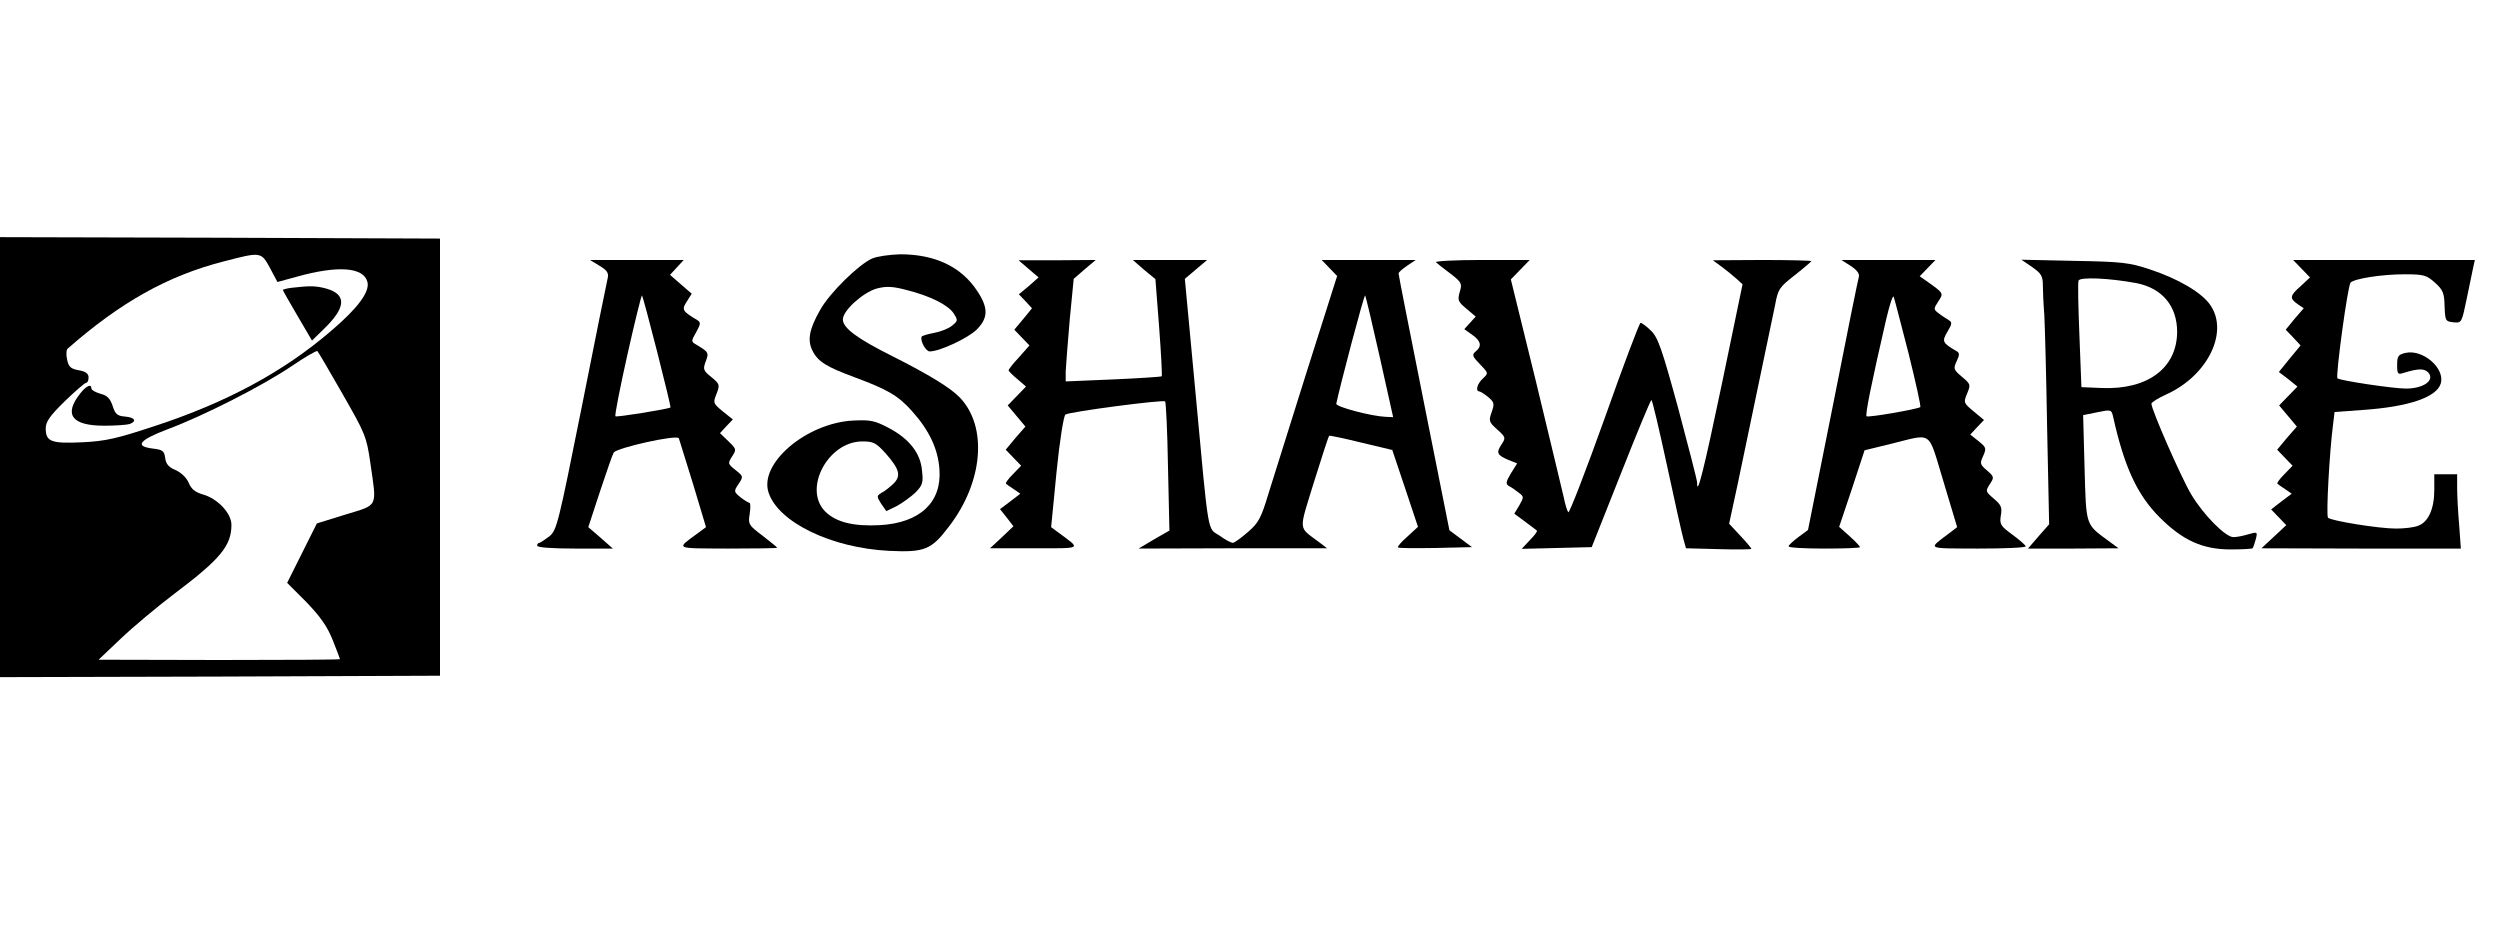 <?xml version="1.0" standalone="no"?>
<!DOCTYPE svg PUBLIC "-//W3C//DTD SVG 20010904//EN"
 "http://www.w3.org/TR/2001/REC-SVG-20010904/DTD/svg10.dtd">
<svg version="1.0" xmlns="http://www.w3.org/2000/svg"
 width="875pt" height="333pt" viewBox="0 0 875 333"
 preserveAspectRatio="xMidYMid meet">
<g transform="translate(0,333) scale(0.1,-0.1)"
fill="#000000" stroke="none">
<path d="M0 1730 l0 -770 770 2 770 3 0 765 0 765 -770 3 -770 2 0 -770z m945
662 l26 -49 66 18 c146 41 236 34 249 -18 9 -34 -34 -92 -127 -171 -165 -142
-364 -250 -617 -333 -133 -44 -172 -53 -254 -57 -109 -5 -128 2 -128 49 0 23
15 44 66 94 37 36 71 65 75 65 5 0 9 8 9 19 0 13 -10 21 -34 25 -28 5 -36 12
-41 37 -4 17 -3 34 1 38 184 162 351 256 547 306 130 34 131 34 162 -23z m254
-441 c79 -138 84 -149 97 -240 23 -160 30 -146 -87 -182 l-100 -31 -52 -104
-52 -104 67 -67 c49 -51 73 -85 92 -132 14 -36 26 -66 26 -68 0 -2 -190 -3
-422 -3 l-423 1 78 74 c43 41 129 113 190 159 158 119 197 166 197 239 0 41
-49 93 -102 107 -26 8 -39 19 -48 41 -8 18 -26 35 -46 44 -24 10 -33 21 -36
42 -3 24 -8 29 -43 33 -65 8 -49 29 50 67 129 48 336 154 435 221 47 32 88 56
91 53 3 -3 43 -71 88 -150z"/>
<path d="M1023 2323 c-18 -2 -33 -6 -33 -8 0 -2 23 -42 51 -90 l51 -87 40 39
c79 76 83 122 10 143 -37 10 -58 10 -119 3z"/>
<path d="M281 1953 c-59 -74 -30 -113 84 -113 40 0 80 3 89 6 26 10 18 23 -16
26 -28 2 -35 9 -44 38 -9 26 -19 36 -43 42 -17 5 -31 13 -31 18 0 18 -18 10
-39 -17z"/>
<path d="M3052 2425 c-47 -21 -148 -120 -181 -179 -39 -68 -46 -107 -27 -144
19 -38 49 -56 146 -92 118 -44 153 -64 203 -120 59 -66 90 -131 95 -202 9
-116 -68 -188 -208 -196 -92 -5 -154 10 -192 48 -78 79 10 245 130 245 40 0
48 -5 82 -42 49 -56 55 -79 26 -107 -12 -11 -30 -26 -41 -31 -17 -11 -17 -12
-1 -38 l18 -26 37 18 c20 11 49 32 65 47 25 26 28 34 23 77 -5 61 -45 112
-118 150 -48 25 -62 28 -124 25 -163 -9 -329 -150 -295 -252 34 -104 220 -194
422 -204 125 -6 148 4 210 86 119 155 135 348 38 450 -32 34 -109 81 -236 145
-124 62 -174 99 -174 129 0 31 70 94 118 108 35 9 55 8 105 -5 83 -21 145 -52
165 -82 15 -24 15 -26 -6 -43 -12 -10 -40 -21 -62 -25 -22 -4 -42 -10 -44 -13
-7 -13 14 -52 28 -52 35 0 133 46 164 76 41 41 42 76 2 136 -56 85 -148 128
-269 128 -36 -1 -81 -7 -99 -15z"/>
<path d="M2098 2400 c27 -16 33 -26 29 -43 -3 -12 -44 -215 -91 -452 -82 -409
-87 -430 -113 -452 -16 -12 -31 -22 -35 -23 -5 0 -8 -4 -8 -10 0 -6 51 -10
133 -10 l132 0 -43 38 -43 37 41 125 c23 69 44 130 48 136 11 17 223 64 228
50 2 -6 24 -78 50 -161 l45 -150 -27 -20 c-79 -58 -87 -54 104 -55 94 0 172 1
172 3 0 2 -23 20 -51 42 -49 37 -51 40 -45 77 3 21 3 38 -1 38 -5 1 -19 10
-32 20 -23 19 -23 21 -6 46 17 26 17 27 -11 49 -27 22 -27 23 -12 47 16 25 16
26 -13 54 l-29 28 22 24 23 24 -35 28 c-34 28 -35 30 -22 62 12 31 11 34 -18
58 -29 23 -30 28 -20 55 12 31 10 33 -35 60 -16 9 -16 12 2 43 16 29 16 34 3
42 -52 31 -55 36 -36 65 l17 27 -38 33 -38 33 24 26 24 26 -164 0 -164 0 33
-20z m202 -301 c27 -106 48 -194 47 -195 -9 -6 -189 -35 -193 -31 -3 3 16 100
42 216 26 116 49 209 51 207 2 -2 26 -91 53 -197z"/>
<path d="M3600 2389 l35 -30 -34 -30 -35 -29 23 -24 23 -25 -31 -38 -31 -37
27 -28 26 -27 -36 -41 c-21 -22 -37 -43 -37 -46 0 -3 14 -17 31 -31 l30 -26
-32 -33 -32 -33 31 -37 31 -37 -35 -40 -34 -41 27 -28 27 -28 -29 -30 c-16
-16 -27 -31 -24 -33 2 -2 14 -11 27 -19 l23 -16 -35 -27 -36 -27 24 -30 23
-30 -41 -39 -41 -38 155 0 c171 0 164 -4 86 54 l-27 20 19 194 c11 110 25 196
31 200 15 10 343 53 349 46 3 -3 8 -106 10 -229 l5 -223 -54 -31 -54 -32 330
1 330 0 -29 22 c-73 55 -71 34 -17 210 27 87 51 160 53 162 2 1 52 -9 112 -24
l109 -26 45 -134 45 -135 -37 -34 c-21 -18 -36 -36 -33 -38 2 -3 62 -3 131 -2
l128 3 -40 30 -39 29 -89 446 c-49 245 -89 448 -89 453 0 4 14 16 30 27 l30
20 -164 0 -165 0 27 -28 27 -28 -106 -334 c-58 -184 -119 -378 -135 -430 -25
-83 -34 -100 -71 -132 -24 -21 -48 -38 -53 -38 -6 0 -27 11 -46 25 -44 29 -37
-14 -85 504 l-37 395 39 33 39 33 -130 0 -130 0 39 -34 40 -33 13 -168 c7 -93
11 -170 9 -172 -2 -2 -79 -7 -170 -11 l-166 -7 0 35 c1 19 7 100 14 180 l14
144 38 33 39 33 -135 -1 -135 0 35 -30z m1229 -308 l47 -211 -25 1 c-51 2
-176 35 -174 46 11 55 97 382 101 379 2 -2 25 -99 51 -215z"/>
<path d="M5026 2412 c5 -5 28 -23 51 -40 39 -30 41 -35 32 -64 -8 -29 -6 -34
24 -59 l32 -27 -20 -22 -20 -22 28 -20 c31 -22 34 -40 12 -58 -14 -12 -12 -17
15 -45 30 -31 30 -31 10 -50 -20 -18 -27 -45 -12 -45 4 -1 18 -9 31 -20 21
-18 22 -23 12 -52 -11 -31 -10 -35 19 -61 30 -27 31 -29 15 -53 -19 -29 -15
-37 25 -54 l30 -12 -22 -35 c-17 -29 -19 -37 -7 -44 8 -4 23 -14 34 -23 19
-14 19 -16 3 -44 l-18 -30 38 -28 c20 -15 39 -29 41 -31 3 -2 -8 -17 -24 -33
l-29 -31 123 3 122 3 102 257 c56 142 104 258 107 258 3 0 27 -102 54 -227 27
-126 53 -242 58 -260 l9 -32 114 -3 c63 -2 115 -1 115 1 0 2 -17 23 -39 46
l-39 42 30 139 c54 258 119 569 131 627 10 55 15 62 69 104 32 25 58 48 58 49
0 2 -78 4 -172 4 l-173 -1 30 -22 c16 -12 40 -31 52 -42 l22 -20 -72 -347
c-63 -301 -88 -401 -87 -347 0 8 -30 124 -66 259 -58 212 -71 249 -96 273 -15
15 -32 27 -36 27 -4 0 -61 -151 -126 -335 -66 -184 -123 -332 -127 -328 -4 5
-11 28 -16 53 -6 25 -49 206 -97 404 l-88 358 33 34 33 34 -169 0 c-93 0 -165
-4 -159 -8z"/>
<path d="M6478 2399 c21 -14 31 -27 28 -38 -3 -9 -44 -212 -91 -451 l-87 -435
-34 -25 c-18 -14 -34 -28 -34 -32 0 -5 56 -8 125 -8 69 0 125 2 125 5 0 3 -16
20 -36 38 l-37 33 45 134 44 134 90 22 c152 37 130 52 186 -131 l48 -160 -26
-20 c-78 -59 -86 -54 99 -55 92 0 167 3 167 8 -1 4 -21 22 -47 41 -41 30 -45
36 -40 67 5 28 1 37 -25 59 -29 25 -29 26 -14 50 16 24 16 26 -9 48 -25 21
-26 25 -14 51 12 27 11 30 -16 52 l-29 23 24 26 24 25 -36 30 c-36 30 -36 31
-23 63 13 31 12 33 -18 58 -29 25 -31 28 -19 54 11 23 11 30 0 36 -50 29 -52
34 -32 68 17 28 17 33 4 41 -8 5 -24 15 -34 23 -19 14 -19 16 -2 42 19 29 20
28 -42 72 l-23 16 27 28 28 29 -165 0 -164 0 33 -21z m202 -306 c25 -101 44
-186 41 -188 -15 -8 -182 -37 -188 -32 -5 6 15 107 69 341 12 50 23 85 26 77
3 -8 26 -97 52 -198z"/>
<path d="M7113 2395 c31 -22 37 -31 37 -63 0 -20 2 -66 5 -102 2 -36 7 -216
10 -400 l7 -335 -37 -42 -37 -43 159 0 158 1 -30 22 c-87 64 -83 51 -89 258
l-5 186 49 10 c49 10 50 10 56 -16 39 -175 84 -273 163 -352 81 -81 151 -112
248 -112 40 0 75 2 77 4 2 2 7 16 11 31 7 27 6 27 -26 18 -19 -6 -42 -10 -52
-10 -28 0 -105 78 -148 150 -36 61 -139 296 -139 317 0 5 24 20 53 33 143 65
218 216 154 311 -29 44 -112 93 -212 126 -72 24 -98 27 -265 30 l-185 4 38
-26z m365 -56 c90 -18 142 -80 142 -171 -1 -127 -104 -203 -265 -196 l-70 3
-7 180 c-4 99 -6 186 -3 193 5 13 106 9 203 -9z"/>
<path d="M8056 2389 l29 -30 -32 -30 c-39 -34 -40 -43 -12 -63 l22 -15 -32
-37 -31 -38 26 -27 26 -28 -38 -46 -38 -47 33 -25 32 -26 -32 -33 -32 -33 31
-37 31 -37 -35 -40 -34 -41 27 -28 27 -28 -29 -30 c-16 -16 -27 -31 -24 -33 2
-2 14 -11 27 -19 l23 -16 -36 -27 -36 -28 26 -27 27 -28 -44 -41 -43 -40 349
-1 349 0 -6 83 c-4 45 -7 103 -7 130 l0 47 -40 0 -40 0 0 -55 c0 -66 -21 -112
-56 -125 -14 -6 -49 -10 -78 -10 -60 0 -227 27 -238 38 -7 7 5 230 18 329 l5
41 97 7 c163 11 262 45 275 94 14 53 -63 119 -123 106 -26 -6 -30 -11 -30 -42
0 -32 2 -35 23 -28 52 16 73 16 87 0 22 -27 -19 -55 -79 -55 -45 0 -232 28
-240 36 -7 7 36 325 46 335 14 14 110 29 189 29 67 0 77 -3 106 -29 28 -25 33
-36 34 -82 2 -52 3 -54 31 -57 29 -3 29 -2 47 85 10 48 20 98 23 111 l5 22
-318 0 -318 0 30 -31z"/>
</g>
</svg>
